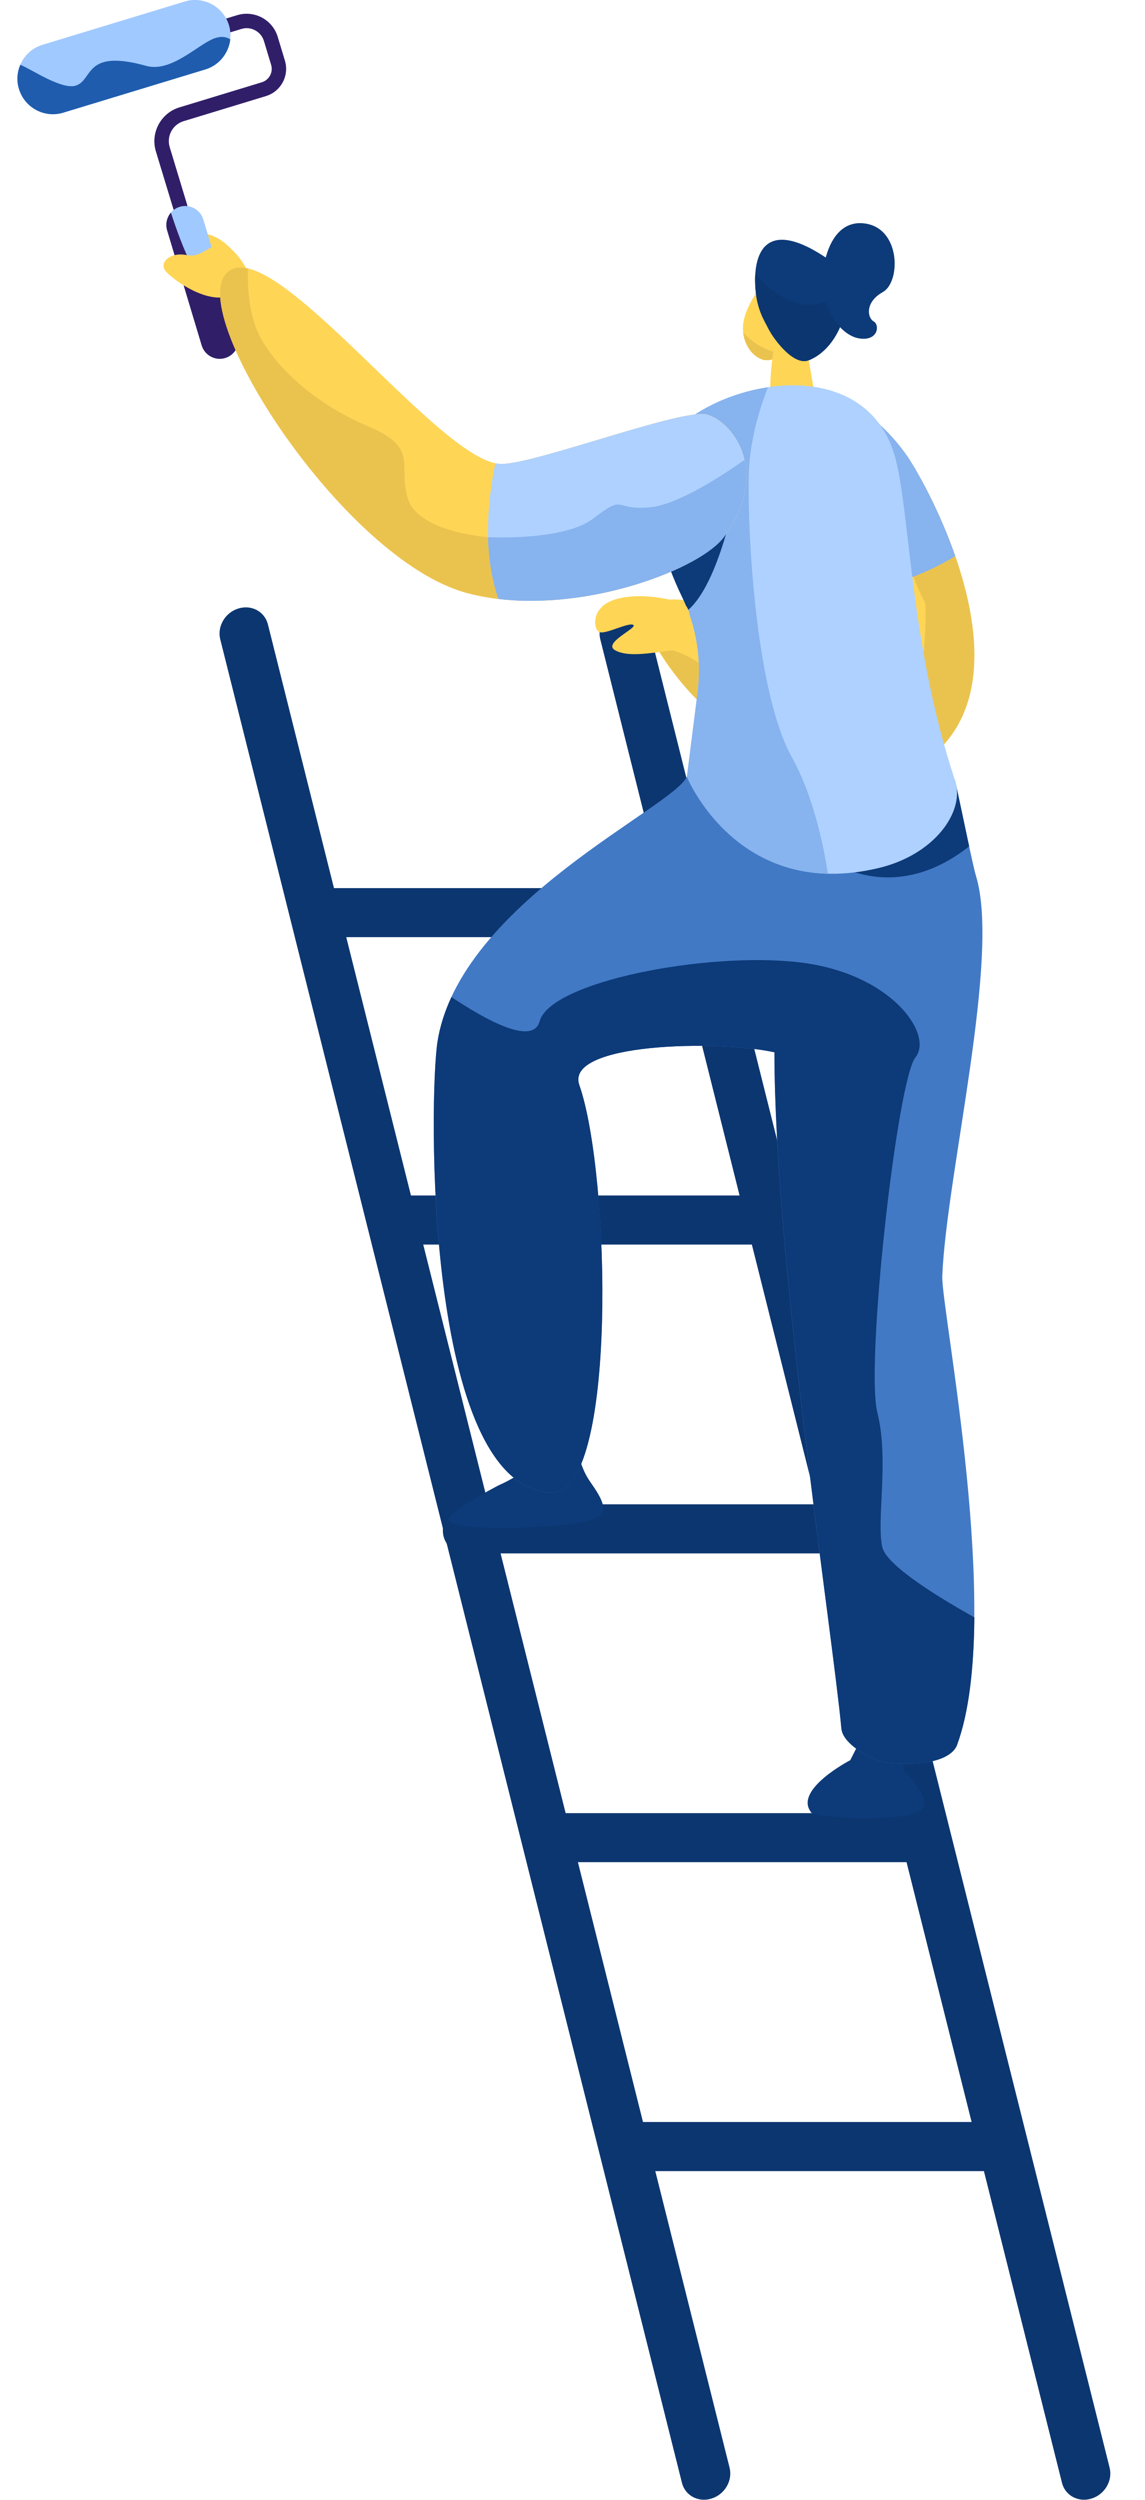 <svg width="22" height="48" viewBox="0 0 22 48" fill="none" xmlns="http://www.w3.org/2000/svg">
<path d="M20.829 47.999C20.877 47.999 20.926 47.991 20.975 47.976C21.228 47.896 21.383 47.631 21.32 47.383L12.45 11.99C12.388 11.742 12.132 11.605 11.879 11.685C11.626 11.764 11.471 12.03 11.534 12.277L20.404 47.671C20.453 47.871 20.629 47.999 20.829 47.999Z" fill="#0C3670"/>
<path d="M13.527 47.999C13.575 47.999 13.624 47.991 13.673 47.976C13.926 47.896 14.081 47.631 14.018 47.383L5.148 11.99C5.086 11.742 4.831 11.605 4.577 11.685C4.324 11.764 4.169 12.03 4.232 12.277L13.102 47.671C13.151 47.871 13.327 47.999 13.527 47.999Z" fill="#0C3670"/>
<path d="M7.589 23.898H14.775C15.035 23.898 15.261 23.687 15.279 23.427C15.297 23.166 15.101 22.955 14.841 22.955H7.656C7.395 22.955 7.17 23.166 7.152 23.427C7.133 23.687 7.329 23.898 7.589 23.898Z" fill="#0C3670"/>
<path d="M8.948 29.828H16.219C16.48 29.828 16.705 29.617 16.723 29.356C16.742 29.096 16.545 28.885 16.286 28.885H9.014C8.754 28.885 8.529 29.096 8.51 29.356C8.492 29.617 8.688 29.828 8.948 29.828Z" fill="#0C3670"/>
<path d="M6.15 17.995H13.335C13.596 17.995 13.821 17.785 13.84 17.524C13.858 17.264 13.661 17.053 13.402 17.053H6.216C5.956 17.053 5.731 17.264 5.712 17.524C5.693 17.785 5.889 17.995 6.15 17.995Z" fill="#0C3670"/>
<path d="M10.475 35.757H17.629C17.89 35.757 18.115 35.547 18.134 35.286C18.152 35.025 17.955 34.815 17.696 34.815H10.542C10.281 34.815 10.056 35.025 10.037 35.286C10.019 35.547 10.216 35.757 10.475 35.757Z" fill="#0C3670"/>
<path d="M11.988 41.689H19.156C19.416 41.689 19.642 41.478 19.66 41.218C19.678 40.957 19.482 40.746 19.222 40.746H12.054C11.794 40.746 11.569 40.957 11.55 41.218C11.531 41.478 11.727 41.689 11.988 41.689Z" fill="#0C3670"/>
<path d="M4.427 4.914L4.457 4.795C4.457 4.795 4.126 4.41 3.757 4.495C3.388 4.58 3.58 5.019 3.58 5.019L4.427 4.914Z" fill="#FFD556"/>
<path d="M3.503 4.104C3.576 4.082 3.618 4.005 3.596 3.932L3.261 2.826C3.197 2.614 3.316 2.391 3.527 2.327L5.11 1.845C5.399 1.757 5.562 1.452 5.474 1.163L5.336 0.707C5.236 0.377 4.887 0.191 4.558 0.291L3.843 0.508C3.77 0.53 3.729 0.608 3.751 0.681C3.773 0.754 3.851 0.795 3.924 0.773L4.639 0.556C4.821 0.5 5.015 0.604 5.071 0.787L5.209 1.244C5.253 1.386 5.172 1.537 5.03 1.58L3.447 2.062C3.09 2.17 2.887 2.55 2.995 2.907L3.331 4.013C3.353 4.085 3.43 4.127 3.503 4.104Z" fill="#311E69"/>
<path d="M0.817 0.86L3.551 0.029C3.909 -0.08 4.29 0.125 4.399 0.483C4.508 0.842 4.304 1.224 3.946 1.333L1.212 2.164C0.854 2.273 0.472 2.068 0.363 1.71C0.254 1.351 0.458 0.969 0.817 0.86Z" fill="#A0C9FF"/>
<path d="M3.454 3.971C3.645 3.913 3.848 4.022 3.906 4.213L4.57 6.422C4.628 6.613 4.519 6.817 4.328 6.875C4.137 6.933 3.934 6.824 3.876 6.633L3.212 4.424C3.153 4.232 3.262 4.029 3.454 3.971Z" fill="#A0C9FF"/>
<path d="M3.284 4.082C3.369 4.344 3.538 4.831 3.688 5.096C3.817 5.321 4.067 5.352 4.248 5.341L4.569 6.421C4.627 6.613 4.518 6.816 4.327 6.874C4.136 6.933 3.933 6.824 3.875 6.632L3.211 4.423C3.175 4.3 3.206 4.174 3.284 4.082Z" fill="#311E69"/>
<path d="M0.39 1.244C0.607 1.33 1.186 1.731 1.459 1.643C1.795 1.533 1.612 0.932 2.81 1.265C3.286 1.397 3.798 0.86 4.108 0.741C4.26 0.683 4.361 0.713 4.425 0.757C4.394 1.019 4.213 1.252 3.947 1.333L1.214 2.164C0.855 2.273 0.474 2.069 0.365 1.71C0.315 1.551 0.328 1.387 0.39 1.244Z" fill="#1F5CAE"/>
<path d="M14.546 5.607C14.546 5.607 14.364 5.842 14.292 6.145C14.222 6.449 14.365 6.809 14.655 6.907C14.859 6.975 15.391 6.712 15.354 6.302C15.317 5.891 14.546 5.607 14.546 5.607Z" fill="#FFD556"/>
<path d="M15.076 6.794C14.927 6.894 14.753 6.938 14.655 6.905C14.44 6.832 14.306 6.616 14.279 6.385C14.425 6.544 14.688 6.755 15.076 6.794Z" fill="#EAC34F"/>
<path d="M15.793 8.103C15.366 9.073 15.728 10.168 16.407 12.637C15.226 12.67 13.799 11.444 12.875 11.514C12.245 11.562 12.572 12.36 12.572 12.36C13.998 14.884 17.25 15.165 18.043 14.389C19.649 12.816 17.956 9.576 17.477 8.828C17.153 8.322 16.168 7.249 15.793 8.103Z" fill="#FFD556"/>
<path d="M17.758 9.314C17.71 9.335 17.667 9.36 17.628 9.394C16.914 10.016 17.778 11.585 17.778 11.585C17.778 11.585 17.835 12.752 17.545 13.232C17.255 13.711 16.732 13.804 15.696 13.814C14.66 13.823 14.184 13.183 13.368 12.69C13.042 12.493 12.805 12.442 12.639 12.452C14.143 15.053 17.304 15.117 18.045 14.391C19.413 13.052 18.387 10.504 17.758 9.314Z" fill="#EAC34F"/>
<path d="M16.071 11.415C15.624 9.773 15.446 8.897 15.794 8.103C16.169 7.249 17.155 8.322 17.479 8.828C17.672 9.13 18.063 9.838 18.355 10.678C17.939 10.934 17.148 11.32 16.071 11.415Z" fill="#87B3EE"/>
<path d="M11.343 28.457C11.156 28.191 11.1 27.895 11.074 27.652C11.074 27.652 10.407 27.968 10.091 28.22C9.994 28.297 9.835 28.408 9.571 28.525C9.152 28.749 8.636 29.037 8.62 29.182C8.594 29.423 11.08 29.373 11.489 29.133C11.703 29.008 11.548 28.749 11.343 28.457Z" fill="#0D3A78"/>
<path d="M17.375 34.008L17.285 33.508L16.456 33.563L16.337 33.798C16.337 33.798 15.251 34.362 15.58 34.792C15.56 34.903 17.495 35.033 17.727 34.72C17.892 34.498 17.375 34.008 17.375 34.008Z" fill="#0D3A78"/>
<path d="M13.197 14.912C14.042 15.069 14.97 15.119 15.814 15.119C16.933 15.119 17.907 15.032 18.35 14.991C18.399 15.175 18.687 16.608 18.751 16.814C19.23 18.365 18.185 22.556 18.105 24.501C18.08 25.134 19.286 31.073 18.387 33.507C18.304 33.731 17.905 33.921 17.099 33.855C16.791 33.83 16.195 33.503 16.166 33.195C15.99 31.327 14.879 24.147 14.879 20.206C13.792 19.966 10.844 20.023 11.13 20.835C11.73 22.545 11.866 28.699 10.601 28.66C8.137 28.582 8.244 21.02 8.405 20.003C8.829 17.331 12.956 15.497 13.197 14.912Z" fill="#4179C5"/>
<path d="M16.425 16.75C15.46 16.453 16.606 15.628 17.596 15.054C17.915 15.032 18.175 15.008 18.351 14.992C18.382 15.112 18.515 15.757 18.621 16.251C18.158 16.619 17.374 17.042 16.425 16.75Z" fill="#0D3A78"/>
<path d="M15.639 7.496C15.639 7.496 15.523 6.777 15.447 6.484C15.38 6.228 15.291 6.098 15.164 6.038C14.892 5.91 14.717 7.611 14.843 7.681C14.967 7.751 15.639 7.496 15.639 7.496Z" fill="#FFD556"/>
<path d="M13.198 14.913L13.403 13.296C13.483 12.669 13.385 12.031 13.107 11.463C12.676 10.583 12.179 8.973 13.022 8.211C14.144 7.199 16.7 6.861 17.208 8.812C17.49 9.897 17.489 12.395 18.352 14.992C18.545 15.573 17.968 16.411 16.877 16.669C14.171 17.31 13.198 14.913 13.198 14.913Z" fill="#AED1FF"/>
<path d="M13.022 8.212C13.454 7.822 14.098 7.534 14.756 7.436C14.593 7.848 14.399 8.472 14.386 9.144C14.363 10.322 14.531 13.326 15.22 14.551C15.548 15.134 15.788 15.989 15.906 16.776C13.934 16.725 13.198 14.913 13.198 14.913L13.403 13.297C13.483 12.67 13.385 12.031 13.107 11.464C12.676 10.584 12.179 8.974 13.022 8.212Z" fill="#87B3EE"/>
<path d="M15.54 6.918C16.237 6.644 16.549 5.416 15.931 4.989C14.631 4.089 14.443 4.957 14.525 5.638C14.566 5.987 14.719 6.22 14.745 6.279C14.825 6.451 15.231 7.04 15.54 6.918Z" fill="#0D3A78"/>
<path d="M14.633 6.273C14.633 6.273 14.605 6.12 14.73 6.045C14.856 5.972 14.933 6.133 14.836 6.36C14.739 6.588 14.635 6.518 14.633 6.273Z" fill="#FFD556"/>
<path d="M13.587 7.961C13.121 7.827 10.292 8.912 9.63 8.908C8.471 8.902 5.289 4.518 4.388 5.211C3.488 5.904 6.582 10.757 8.983 11.389C10.928 11.901 13.419 10.969 13.905 10.318C14.803 9.116 14.122 8.115 13.587 7.961Z" fill="#FFD556"/>
<path d="M4.778 5.239C4.778 5.239 4.511 4.69 4.242 4.703C3.972 4.717 3.874 4.958 3.58 4.897C3.287 4.837 3.047 5.03 3.18 5.203C3.314 5.376 4.464 6.239 4.778 5.239Z" fill="#FFD556"/>
<path d="M8.674 19.145C9.34 19.589 10.239 20.084 10.368 19.611C10.576 18.848 13.577 18.27 15.355 18.478C17.133 18.686 17.941 19.865 17.589 20.304C17.237 20.743 16.626 26.197 16.857 27.121C17.088 28.045 16.834 29.201 16.953 29.709C17.039 30.078 18.131 30.727 18.722 31.056C18.713 32.006 18.623 32.875 18.389 33.507C18.306 33.732 17.907 33.921 17.101 33.855C16.793 33.831 16.197 33.503 16.168 33.196C15.992 31.327 14.881 24.147 14.881 20.206C13.794 19.966 10.846 20.023 11.132 20.835C11.732 22.545 11.868 28.7 10.602 28.66C8.139 28.582 8.246 21.02 8.407 20.003C8.452 19.708 8.546 19.421 8.674 19.145Z" fill="#0D3A78"/>
<path d="M4.389 5.211C4.488 5.134 4.615 5.12 4.765 5.154C4.754 5.487 4.777 6.086 5.02 6.51C5.374 7.127 6.098 7.774 7.083 8.19C8.068 8.606 7.637 8.929 7.837 9.576C8.038 10.223 9.38 10.315 9.38 10.315L11.742 11.353C10.87 11.556 9.871 11.624 8.984 11.39C6.582 10.757 3.488 5.904 4.389 5.211Z" fill="#EAC34F"/>
<path d="M14.032 9.941C14.032 9.941 13.733 11.281 13.216 11.718C13.182 11.632 13.146 11.547 13.106 11.463C12.95 11.144 12.785 10.73 12.678 10.295L14.032 9.941Z" fill="#0D3A78"/>
<path d="M9.518 8.895C9.557 8.903 9.595 8.908 9.63 8.908C10.292 8.912 13.121 7.827 13.587 7.961C14.122 8.115 14.803 9.116 13.905 10.318C13.467 10.904 11.404 11.718 9.578 11.501C9.268 10.604 9.372 9.594 9.518 8.895Z" fill="#AED1FF"/>
<path d="M11.392 9.961C12.038 9.468 11.761 9.806 12.484 9.742C13.033 9.693 13.911 9.11 14.305 8.83C14.399 9.238 14.324 9.755 13.904 10.317C13.466 10.903 11.403 11.718 9.577 11.501C9.443 11.115 9.387 10.708 9.377 10.315C9.992 10.338 10.959 10.29 11.392 9.961Z" fill="#87B3EE"/>
<path d="M15.325 5.824C15.657 5.913 16.035 5.764 16.26 5.646C16.286 6.151 15.995 6.738 15.539 6.917C15.231 7.038 14.824 6.449 14.745 6.277C14.718 6.218 14.565 5.986 14.524 5.636C14.509 5.514 14.504 5.387 14.511 5.264C14.655 5.428 14.957 5.725 15.325 5.824Z" fill="#0C3670"/>
<path d="M15.824 5.154C15.824 5.154 15.924 4.199 16.617 4.291C17.309 4.384 17.309 5.415 16.963 5.608C16.617 5.801 16.663 6.101 16.786 6.171C16.908 6.24 16.874 6.556 16.507 6.498C16.139 6.44 15.709 5.87 15.824 5.154Z" fill="#0D3A78"/>
<path d="M13.138 11.589C13.138 11.589 12.492 11.358 11.909 11.486C11.326 11.613 11.398 12.092 11.518 12.138C11.639 12.184 12.083 11.942 12.169 12C12.255 12.057 11.574 12.346 11.817 12.485C12.06 12.623 12.487 12.542 12.925 12.485C13.273 12.438 13.364 11.757 13.138 11.589Z" fill="#FFD556"/>
</svg>
